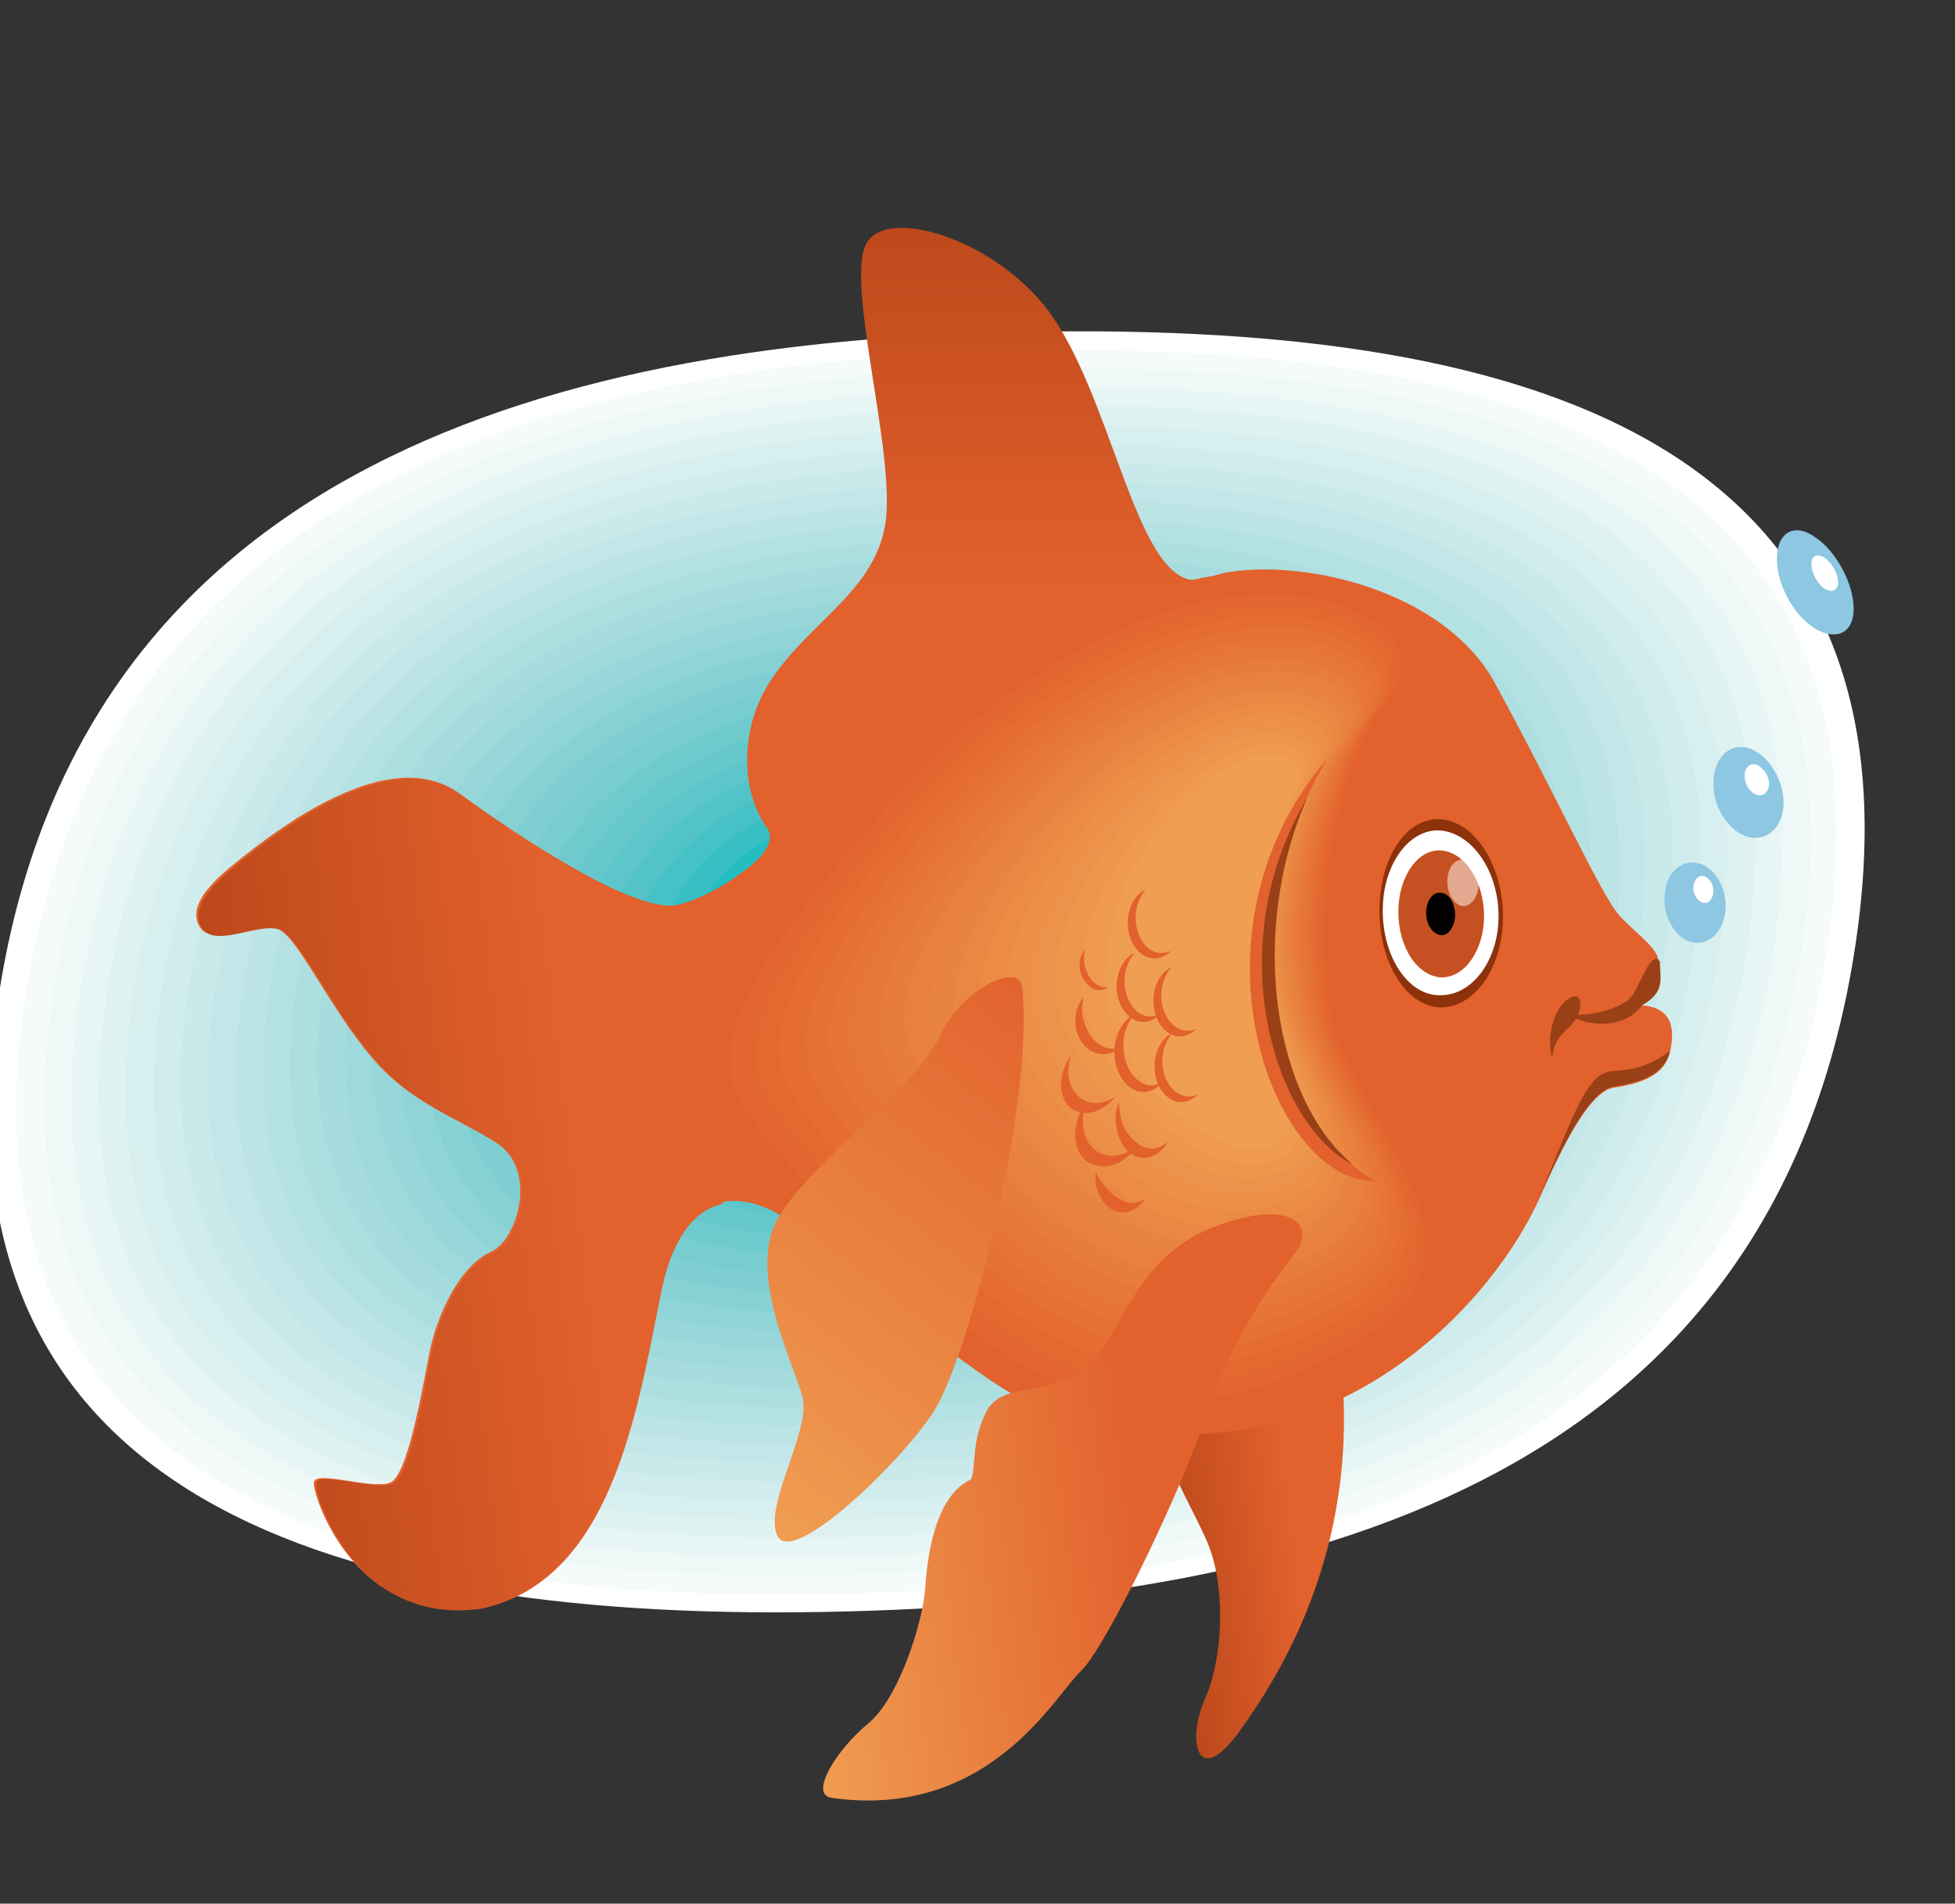 <?xml version="1.0" encoding="utf-8"?>
<!-- Generator: Adobe Illustrator 19.0.1, SVG Export Plug-In . SVG Version: 6.00 Build 0)  -->
<svg version="1.1" id="Layer_1" xmlns="http://www.w3.org/2000/svg" xmlns:xlink="http://www.w3.org/1999/xlink" x="0px" y="0px"
	 viewBox="0 0 175.6 171" style="enable-background:new 0 0 175.6 171;" xml:space="preserve">
<rect x="0" y="0" width="175.6" height="171" fill="#333333" stroke="none"/>
<style type="text/css">
	.st0{fill:#FFFFFF;}
	.st1{fill:#F5FBFA;}
	.st2{fill:#EEF8F7;}
	.st3{fill:#E7F5F4;}
	.st4{fill:#DFF2F2;}
	.st5{fill:#D8EFEF;}
	.st6{fill:#D1ECEC;}
	.st7{fill:#CAE9EA;}
	.st8{fill:#C3E6E8;}
	.st9{fill:#BCE4E5;}
	.st10{fill:#B4E1E2;}
	.st11{fill:#ADDEE0;}
	.st12{fill:#A6DCDE;}
	.st13{fill:#9ED9DB;}
	.st14{fill:#97D6D9;}
	.st15{fill:#8FD4D7;}
	.st16{fill:#87D1D5;}
	.st17{fill:#7FCFD2;}
	.st18{fill:#77CDD0;}
	.st19{fill:#6FCACE;}
	.st20{fill:#66C8CC;}
	.st21{fill:#5CC6CA;}
	.st22{fill:#52C4C8;}
	.st23{fill:#46C2C6;}
	.st24{fill:#38BFC3;}
	.st25{fill:#24BDC1;}
	.st26{fill:#00BBBF;}
	.st27{fill:#00B9BD;}
	.st28{fill:#00B7BB;}
	.st29{fill:#00B5B9;}
	.st30{fill:#00B3B7;}
	.st31{fill:#00B2B5;}
	.st32{fill:url(#SVGID_1_);}
	.st33{fill:#E2612D;}
	.st34{fill:#994017;}
	.st35{fill:url(#SVGID_2_);}
	.st36{fill:#8D320A;}
	.st37{fill:#C55021;}
	.st38{opacity:0.5;}
	.st39{fill:#E3652F;}
	.st40{fill:#E46931;}
	.st41{fill:#E56D33;}
	.st42{fill:#E57135;}
	.st43{fill:#E67537;}
	.st44{fill:#E77839;}
	.st45{fill:#E87C3B;}
	.st46{fill:#E9803D;}
	.st47{fill:#E98340;}
	.st48{fill:#EA8742;}
	.st49{fill:#EB8B44;}
	.st50{fill:#EC8F47;}
	.st51{fill:#ED924A;}
	.st52{fill:#EE964C;}
	.st53{fill:#EF9A4F;}
	.st54{fill:#F09E52;}
	.st55{fill:url(#SVGID_3_);}
	.st56{fill:url(#SVGID_4_);}
	.st57{fill:url(#SVGID_5_);}
	.st58{fill:#8DC7E2;}
</style>
<g>
	<path class="st0" d="M0,88.7c-7.3,44.8,27.9,56.9,73.9,56.1s85.2-13.3,92.6-58.9c7.4-45.6-27.9-56.9-73.9-56.1
		C46.6,30.5,7.3,43.9,0,88.7z"/>
	<path class="st1" d="M2.4,88.7c-7.1,43.5,27.1,55.3,71.7,54.5c44.6-0.7,82.7-12.9,89.9-57.2s-27.1-55.3-71.7-54.5
		C47.7,32.2,9.5,45.2,2.4,88.7z"/>
	<path class="st2" d="M4.9,88.6c-6.8,42.2,26.3,53.6,69.6,52.9c43.3-0.7,80.2-12.6,87.2-55.5s-26.3-53.6-69.6-52.9
		C48.7,33.8,11.7,46.5,4.9,88.6z"/>
	<path class="st3" d="M7.3,88.6c-6.6,40.9,25.5,51.9,67.4,51.2s77.7-12.2,84.5-53.8s-25.5-51.9-67.4-51.2
		C49.8,35.5,13.9,47.7,7.3,88.6z"/>
	<path class="st4" d="M9.7,88.5C3.3,128,34.4,138.8,75,138.1s75.2-11.8,81.8-52.1c6.5-40.3-24.7-50.3-65.3-49.6
		C50.9,37.2,16.1,49,9.7,88.5z"/>
	<path class="st5" d="M12.1,88.5c-6.2,38.2,23.8,48.6,63.1,48c39.3-0.7,72.7-11.4,79.1-50.3c6.3-39-23.8-48.6-63.1-48
		C52,38.8,18.4,50.3,12.1,88.5z"/>
	<path class="st6" d="M14.6,88.5c-6,36.9,23,47,61,46.3c37.9-0.6,70.3-11,76.4-48.6c6.1-37.6-23-47-61-46.3
		C53,40.5,20.6,51.5,14.6,88.5z"/>
	<path class="st7" d="M17,88.4c-5.8,35.6,22.2,45.3,58.8,44.7c36.6-0.6,67.8-10.6,73.7-46.9s-22.2-45.3-58.8-44.7
		C54.1,42.1,22.8,52.8,17,88.4z"/>
	<path class="st8" d="M19.4,88.4c-5.6,34.3,21.4,43.6,56.6,43c35.2-0.6,65.3-10.2,71-45.2s-21.4-43.6-56.6-43
		C55.2,43.8,25,54,19.4,88.4z"/>
	<path class="st9" d="M21.9,88.3c-5.4,33,20.6,42,54.5,41.4s62.8-9.8,68.3-43.5c5.5-33.6-20.6-42-54.5-41.4
		C56.2,45.4,27.2,55.3,21.9,88.3z"/>
	<path class="st10" d="M24.3,88.3c-5.1,31.7,19.8,40.3,52.3,39.8c32.6-0.5,60.3-9.4,65.6-41.8C147.4,54,122.4,46,89.9,46.5
		C57.3,47.1,29.4,56.6,24.3,88.3z"/>
	<path class="st11" d="M26.7,88.3c-4.9,30.4,19,38.7,50.2,38.1c31.2-0.5,57.8-9.1,62.9-40c5-31-19-38.7-50.2-38.1
		C58.4,48.7,31.6,57.8,26.7,88.3z"/>
	<path class="st12" d="M29.1,88.2c-4.7,29.1,18.2,37,48,36.5c29.9-0.5,55.4-8.7,60.2-38.3s-18.2-37-48-36.5
		C59.4,50.4,33.9,59.1,29.1,88.2z"/>
	<path class="st13" d="M31.6,88.2c-4.5,27.8,17.3,35.3,45.9,34.9c28.5-0.5,52.9-8.3,57.5-36.6s-17.3-35.3-45.9-34.9
		C60.5,52.1,36.1,60.4,31.6,88.2z"/>
	<path class="st14" d="M34,88.1c-4.3,26.5,16.5,33.7,43.7,33.2s50.4-7.9,54.8-34.9c4.4-27-16.5-33.7-43.7-33.2
		C61.6,53.7,38.3,61.6,34,88.1z"/>
	<path class="st15" d="M36.4,88.1c-4.1,25.2,15.7,32,41.6,31.6c25.9-0.4,47.9-7.5,52.1-33.2c4.2-25.7-15.7-32-41.6-31.6
		C62.6,55.4,40.5,62.9,36.4,88.1z"/>
	<path class="st16" d="M38.8,88c-3.9,23.9,14.9,30.4,39.4,30s45.4-7.1,49.4-31.4c3.9-24.3-14.9-30.4-39.4-30
		C63.7,57,42.7,64.2,38.8,88z"/>
	<path class="st17" d="M41.3,88c-3.7,22.6,14.1,28.7,37.3,28.3s42.9-6.7,46.7-29.7S111.2,57.9,88,58.3S44.9,65.4,41.3,88z"/>
	<path class="st18" d="M43.7,88c-3.5,21.3,13.3,27,35.1,26.7c21.8-0.4,40.5-6.3,44-28s-13.3-27-35.1-26.7
		C65.8,60.3,47.1,66.7,43.7,88z"/>
	<path class="st19" d="M46.1,87.9c-3.2,20,12.5,25.4,33,25c20.5-0.3,38-5.9,41.3-26.3c3.3-20.3-12.5-25.4-33-25S49.4,68,46.1,87.9z"
		/>
	<path class="st20" d="M48.6,87.9c-3,18.7,11.6,23.7,30.8,23.4c19.2-0.3,35.5-5.6,38.6-24.6S106.4,63,87.2,63.3S51.6,69.2,48.6,87.9
		z"/>
	<path class="st21" d="M51,87.8c-2.8,17.4,10.8,22.1,28.6,21.8c17.8-0.3,33-5.2,35.9-22.9s-10.8-22.1-28.6-21.8
		C69,65.3,53.8,70.5,51,87.8z"/>
	<path class="st22" d="M53.4,87.8c-2.6,16.1,10,20.4,26.5,20.1s30.5-4.8,33.2-21.1c2.7-16.4-10-20.4-26.5-20.1
		C70.1,66.9,56,71.7,53.4,87.8z"/>
	<path class="st23" d="M55.8,87.8c-2.4,14.7,9.2,18.7,24.3,18.5c15.1-0.3,28.1-4.4,30.5-19.4s-9.2-18.7-24.3-18.5S58.2,73,55.8,87.8
		z"/>
	<path class="st24" d="M58.3,87.7c-2.2,13.4,8.4,17.1,22.2,16.9s25.6-4,27.8-17.7S99.9,69.8,86.1,70C72.2,70.3,60.4,74.3,58.3,87.7z
		"/>
	<path class="st25" d="M60.7,87.7c-2,12.1,7.6,15.4,20,15.2c12.5-0.2,23.1-3.6,25.1-16s-7.6-15.4-20-15.2
		C73.3,71.9,62.7,75.5,60.7,87.7z"/>
	<path class="st26" d="M63.1,87.6c-1.8,10.8,6.8,13.8,17.9,13.6c11.1-0.2,20.6-3.2,22.4-14.3c1.8-11-6.8-13.8-17.9-13.6
		C74.4,73.6,64.9,76.8,63.1,87.6z"/>
	<path class="st27" d="M65.5,87.6c-1.5,9.5,5.9,12.1,15.7,11.9c9.8-0.2,18.1-2.8,19.7-12.5c1.6-9.7-5.9-12.1-15.7-11.9
		C75.5,75.2,67.1,78.1,65.5,87.6z"/>
	<path class="st28" d="M68,87.6c-1.3,8.2,5.1,10.5,13.6,10.3c8.4-0.1,15.6-2.4,17-10.8c1.4-8.4-5.1-10.5-13.6-10.3
		C76.5,76.9,69.3,79.3,68,87.6z"/>
	<path class="st29" d="M70.4,87.5c-1.1,6.9,4.3,8.8,11.4,8.7c7.1-0.1,13.2-2.1,14.3-9.1s-4.3-8.8-11.4-8.7
		C77.6,78.5,71.5,80.6,70.4,87.5z"/>
	<path class="st30" d="M72.8,87.5c-0.9,5.6,3.5,7.1,9.3,7s10.7-1.7,11.6-7.4c0.9-5.7-3.5-7.1-9.3-7C78.7,80.2,73.7,81.9,72.8,87.5z"
		/>
	<path class="st31" d="M75.2,87.4c-0.7,4.3,2.7,5.5,7.1,5.4c4.4-0.1,8.2-1.3,8.9-5.7s-2.7-5.5-7.1-5.4
		C79.7,81.8,75.9,83.1,75.2,87.4z"/>
</g>
<g>

		<linearGradient id="SVGID_1_" gradientUnits="userSpaceOnUse" x1="104.462" y1="81.969" x2="115.983" y2="83.389" gradientTransform="matrix(1 0 0 -1 0 219.677)">
		<stop  offset="0" style="stop-color:#BB471A"/>
		<stop  offset="1" style="stop-color:#E2612D"/>
	</linearGradient>
	<path class="st32" d="M120.2,120.5c2.6,17.9-5.3,30.1-9,35.2c-3.7,5-4.6,0.6-3-3s1.9-9.5,0.5-13.5s-7.2-11.7-5.1-19.6
		C105.8,112,120.3,120.7,120.2,120.5z"/>
	<g>
		<g>
			<path class="st33" d="M147.4,90.3c2.1-1.3,1.6-2.4,1.6-3.8c0-1.3-1.9-2.5-3.5-4.2s-5.9-11.2-11.1-20.7
				c-4.6-8.8-17.9-11.5-24.6-10.1c-0.6,0.2-1.2,0.3-1.8,0.4c-0.1,0-0.3,0.1-0.4,0.1c-23.1,4-36.7,23.7-41,26.4l0,0
				c-1.7,1.3-4,2.5-5.8,2.9C57,82,47,75.5,41.1,71.2c-6.1-4.4-16,3.3-18.3,5c-2.4,1.9-6,4.5-5,6.8c1,2.4,5.5-0.5,7.3,0.5
				s4.7,7.3,8.3,11.5c3.5,4.1,7.3,5.2,11.1,7.6c3.9,2.4,2,8.9-0.5,9.9c-2.6,1.2-4.7,5.4-5.4,8.9s-2,11.3-3.6,11.8
				c-1.6,0.6-6.5-1.1-6.8-0.1c-0.3,0.7,3.4,13,14.9,11.3c11.6-2.6,13.9-17.5,16.1-28.5c2.3-11.2,9.6-8.2,12.4-5.6
				c2.7,2.5,13.4,11.2,18.3,14.3c6.4,4.1,15.9,5.5,25.1,3.1c12-3.3,20.1-13.1,23.2-19.9c1.5-3.3,4.3-9.8,6.8-10.1
				c2.5-0.4,4.5-1.1,5-3.2C150.5,92.2,150.1,90.5,147.4,90.3z"/>
		</g>
		<g>
			<path class="st34" d="M138.2,107.7c1.5-3.3,4.3-9.8,6.8-10.1c2.5-0.4,4.5-1.1,5-3.2c-1.1,0.8-2.5,1.7-5,1.8
				C142.5,96.2,141.4,100.1,138.2,107.7z"/>
		</g>
		<g>

				<linearGradient id="SVGID_2_" gradientUnits="userSpaceOnUse" x1="87.15" y1="166.804" x2="87.15" y2="201.931" gradientTransform="matrix(1 0 0 -1 0 219.677)">
				<stop  offset="0" style="stop-color:#E2612D"/>
				<stop  offset="1" style="stop-color:#BB471A"/>
			</linearGradient>
			<path class="st35" d="M107.7,52.1c-5.3,0.6-7.4-14.4-12.6-22.8C90.7,22,80.3,18.5,78,21.6c-2.4,2.9,2.6,19.3,1.5,25.6
				S72,56.2,68.7,62c-1.8,3.2-2.5,8.5,0.2,12.4c0.8,1.1-0.4,2.7-2.3,4.1l0,0C71,75.8,84.6,56.1,107.7,52.1z"/>
		</g>
		<g>
			<path class="st33" d="M108.1,52c0.6-0.1,1.3-0.2,1.8-0.4c-0.6,0.1-1.1,0.2-1.6,0.4C108.3,52,108.2,52,108.1,52z"/>
		</g>
	</g>
	<g>
		<path class="st36" d="M123.9,81.8c0-4.8,2.5-8.5,5.6-8.2s5.5,4.3,5.5,8.7c0,4.5-2.4,8.1-5.5,8.2C126.4,90.5,123.9,86.6,123.9,81.8
			z"/>
	</g>
	<g>
		<path class="st0" d="M124.2,81.8c0-4.2,2.4-7.4,5.2-7.2c2.9,0.3,5.2,3.7,5.2,7.7c0,3.9-2.3,7.1-5.2,7.1
			C126.6,89.5,124.2,86.1,124.2,81.8z"/>
	</g>
	<g>
		<path class="st37" d="M125.6,81.9c0-3.2,1.8-5.7,3.9-5.5c2.1,0.2,3.8,2.8,3.8,5.9c0,3-1.7,5.5-3.8,5.5
			C127.3,87.7,125.6,85.1,125.6,81.9z"/>
	</g>
	<g>
		<path d="M128.1,82c0-1.1,0.6-1.9,1.3-1.8c0.7,0,1.3,0.9,1.3,2c0,1-0.6,1.9-1.3,1.8S128.1,83.1,128.1,82z"/>
	</g>
	<g class="st38">
		<path class="st0" d="M130,79.2c0-1.2,0.6-2,1.4-2c0.8,0.1,1.4,1,1.4,2.2c0,1.1-0.6,2-1.4,2C130.6,81.3,130,80.3,130,79.2z"/>
	</g>
	<g>
		<g>
			<path class="st33" d="M91.2,124.2c8.4,4.8,20.7,4.6,32.9-3.7c12.1-7.8-2.4-20.9-3.9-28.6c-2.3-11.5,0.9-24.7,5-29.6
				c4.1-4.8-1.4-9.3-9.4-10c-7.9-0.8-23.3,3.9-36.6,18.7C66,85.6,62.5,92.5,63.6,97.4C64.6,102.2,80.4,118.2,91.2,124.2z"/>
		</g>
		<g>
			<path class="st39" d="M124.6,62.9c-4,4.9-7.2,17.8-4.9,29c1.6,7.6,15.3,20.2,3.7,27.7c-11.5,7.7-23.3,7.8-31.4,3.1
				c-10.3-5.8-25.3-21.1-26.3-25.7c-1-4.8,2.4-11.6,14.9-25.5c10.4-11.7,22.3-17,30.3-17.9c1.7-0.2,3.3-0.3,4.6-0.2
				C123.2,54,128.4,58.2,124.6,62.9z"/>
		</g>
		<g>
			<path class="st40" d="M124,63.4c-3.9,5-7.1,17.5-4.7,28.4c1.6,7.5,14.6,19.7,3.5,26.7c-10.9,7.2-22.1,7.2-29.9,2.6
				c-9.8-5.6-24-20.1-24.9-24.7c-0.9-4.8,2.4-11.4,14.2-24.6c9.9-11.2,21.3-16.3,28.9-17.2c1.6-0.2,3.1-0.3,4.4-0.2
				C122.7,54.8,127.7,58.8,124,63.4z"/>
		</g>
		<g>
			<path class="st41" d="M123.5,63.9c-3.9,5-6.9,17.3-4.6,27.8c1.6,7.4,13.8,19.1,3.2,25.7c-10.3,6.7-21,6.5-28.5,2.1
				c-9.3-5.4-22.7-19.1-23.5-23.8s2.3-11.2,13.4-23.6C93,61.4,103.8,56.5,111,55.5c1.6-0.2,3-0.3,4.2-0.2
				C122.2,55.7,127,59.4,123.5,63.9z"/>
		</g>
		<g>
			<path class="st42" d="M123,64.4c-3.8,5.1-6.8,17-4.4,27.2c1.6,7.3,13.1,18.6,3,24.8c-9.7,6.2-19.8,5.9-27,1.6
				c-8.8-5.2-21.4-18.1-22.1-22.8c-0.8-4.7,2.3-11,12.6-22.7c9-10.2,19.3-15,26.1-15.9c1.5-0.2,2.8-0.3,4-0.3
				C121.6,56.6,126.2,60.1,123,64.4z"/>
		</g>
		<g>
			<path class="st43" d="M122.5,64.9c-3.7,5.1-6.6,16.8-4.3,26.7c1.6,7.2,12.3,18,2.7,23.8c-9.1,5.7-18.7,5.2-25.5,1.1
				c-8.3-5-20.1-17.2-20.8-21.9s2.3-10.7,11.9-21.7c8.5-9.7,18.2-14.3,24.7-15.2c1.4-0.2,2.7-0.3,3.8-0.3
				C121.1,57.5,125.5,60.7,122.5,64.9z"/>
		</g>
		<g>
			<path class="st44" d="M121.9,65.4c-3.6,5.2-6.4,16.5-4.2,26.1c1.7,7.1,11.6,17.4,2.5,22.8c-8.5,5.2-17.5,4.6-24.1,0.6
				c-7.8-4.8-18.8-16.2-19.4-20.9c-0.6-4.6,2.2-10.5,11.1-20.7c8-9.2,17.2-13.7,23.2-14.6c1.3-0.2,2.5-0.3,3.6-0.3
				C120.6,58.4,124.7,61.4,121.9,65.4z"/>
		</g>
		<g>
			<path class="st45" d="M121.4,65.9c-3.5,5.2-6.3,16.2-4,25.5c1.7,7,10.8,16.8,2.2,21.8c-7.8,4.7-16.4,4-22.6,0.1
				c-7.3-4.6-17.4-15.3-18-20c-0.5-4.6,2.1-10.2,10.3-19.7c7.5-8.7,16.2-13,21.8-14c1.2-0.2,2.4-0.3,3.4-0.3
				C120.1,59.3,124,62,121.4,65.9z"/>
		</g>
		<g>
			<path class="st46" d="M120.9,66.4c-3.5,5.3-6.1,16-3.9,24.9c1.7,6.9,10.1,16.2,2,20.8c-7.2,4.2-15.2,3.4-21.1-0.4
				c-6.9-4.4-16.1-14.4-16.6-19.1c-0.5-4.5,2.1-10,9.6-18.7c7-8.3,15.2-12.4,20.4-13.3c1.1-0.2,2.2-0.3,3.2-0.3
				C119.6,60.2,123.3,62.7,120.9,66.4z"/>
		</g>
		<g>
			<path class="st47" d="M120.3,66.9c-3.4,5.3-5.9,15.7-3.7,24.3c1.7,6.8,9.3,15.6,1.7,19.8c-6.6,3.7-14.1,2.8-19.6-0.9
				c-6.4-4.3-14.8-13.5-15.2-18.2c-0.4-4.5,2-9.7,8.8-17.7c6.5-7.8,14.2-11.8,19-12.7c1.1-0.2,2.1-0.3,2.9-0.3
				C119,61.1,122.5,63.4,120.3,66.9z"/>
		</g>
		<g>
			<path class="st48" d="M119.8,67.4c-3.3,5.4-5.8,15.4-3.6,23.7c1.8,6.7,8.5,15,1.5,18.8c-6,3.3-12.9,2.3-18.2-1.4
				c-5.9-4.1-13.5-12.6-13.8-17.3c-0.3-4.4,2-9.4,8-16.7s13.2-11.2,17.6-12.1c1-0.2,1.9-0.3,2.7-0.3C118.5,62,121.8,64.1,119.8,67.4
				z"/>
		</g>
		<g>
			<path class="st49" d="M119.3,67.9c-3.2,5.4-5.6,15.1-3.4,23.1c1.8,6.6,7.8,14.3,1.2,17.7c-5.3,2.8-11.8,1.7-16.7-1.8
				C95,103,88.3,95.2,88,90.6c-0.2-4.4,1.9-9.1,7.2-15.7c5.5-6.9,12.2-10.5,16.2-11.4c0.9-0.2,1.7-0.3,2.5-0.4
				C118,62.9,121.1,64.8,119.3,67.9z"/>
		</g>
		<g>
			<path class="st50" d="M118.7,68.4c-3.1,5.5-5.4,14.8-3.3,22.4c1.8,6.6,7,13.7,1,16.7c-4.7,2.4-10.7,1.2-15.2-2.3
				c-4.9-3.7-10.8-10.8-10.9-15.4c-0.1-4.3,1.8-8.8,6.4-14.6c5-6.4,11.2-9.9,14.7-10.8c0.8-0.2,1.6-0.3,2.3-0.4
				C117.5,63.8,120.4,65.5,118.7,68.4z"/>
		</g>
		<g>
			<path class="st51" d="M118.2,68.9c-3,5.6-5.3,14.6-3.1,21.8c1.9,6.5,6.3,13,0.7,15.7c-4.1,2-9.5,0.6-13.7-2.8
				c-4.5-3.5-9.5-9.9-9.5-14.5c-0.1-4.3,1.8-8.5,5.6-13.6c4.5-6,10.2-9.3,13.3-10.2c0.7-0.2,1.4-0.3,2.1-0.4
				C117,64.7,119.6,66.2,118.2,68.9z"/>
		</g>
		<g>
			<path class="st52" d="M117.7,69.4c-2.9,5.7-5.1,14.3-3,21.2c1.9,6.4,5.5,12.4,0.5,14.6c-3.5,1.6-8.4,0.1-12.3-3.2
				c-4-3.4-8.1-9-8.1-13.6c0-4.2,1.7-8.2,4.9-12.6c4-5.6,9.2-8.8,11.9-9.6c0.6-0.2,1.3-0.3,1.9-0.4C116.4,65.7,118.9,67,117.7,69.4z
				"/>
		</g>
		<g>
			<path class="st53" d="M117.1,70c-2.7,5.8-4.9,14-2.8,20.6c2,6.3,4.7,11.8,0.3,13.6c-2.8,1.2-7.2-0.4-10.8-3.7
				c-3.5-3.2-6.8-8.1-6.7-12.7c0.1-4.2,1.6-7.9,4.1-11.5c3.5-5.1,8.1-8.2,10.5-9c0.6-0.2,1.1-0.3,1.7-0.4
				C115.9,66.6,118.2,67.7,117.1,70z"/>
		</g>
		<g>
			<path class="st54" d="M111.7,68.3c2.7-1.1,6-0.2,4.9,2.2c-2.6,5.9-4.7,13.7-2.7,20c2,6.2,4,11.1,0,12.6
				c-4.2,1.6-15-6.4-14.6-15.9C99.7,76.2,108.5,69.5,111.7,68.3z"/>
		</g>
	</g>
	<g>
		<path class="st33" d="M102,82.4c0-1,0.4-1.9,0.9-2.5c-0.9,0.4-1.6,1.6-1.6,3c0,1.8,1.1,3.2,2.4,3.2c0.6,0,1.1-0.3,1.5-0.7
			c-0.2,0.1-0.5,0.2-0.8,0.2C103.1,85.7,102,84.2,102,82.4z"/>
	</g>
	<g>
		<path class="st33" d="M104.3,89.4c0-1,0.4-1.9,0.9-2.5c-0.9,0.4-1.6,1.6-1.6,3c0,1.8,1.1,3.2,2.4,3.2c0.6,0,1.1-0.3,1.5-0.7
			c-0.2,0.1-0.5,0.2-0.8,0.2C105.4,92.6,104.3,91.2,104.3,89.4z"/>
	</g>
	<g>
		<path class="st33" d="M104.4,95.3c0-1,0.4-1.9,0.9-2.5c-0.9,0.4-1.6,1.6-1.6,3c0,1.8,1.1,3.2,2.4,3.2c0.6,0,1.1-0.3,1.5-0.7
			c-0.2,0.1-0.5,0.2-0.8,0.2C105.5,98.5,104.4,97.1,104.4,95.3z"/>
	</g>
	<g>
		<path class="st33" d="M101,88.1c0-1,0.4-1.9,0.9-2.5c-0.9,0.4-1.6,1.6-1.6,3c0,1.8,1.1,3.2,2.4,3.2c0.6,0,1.1-0.3,1.5-0.7
			c-0.2,0.1-0.5,0.2-0.8,0.2C102.1,91.4,101,89.9,101,88.1z"/>
	</g>
	<g>
		<path class="st33" d="M100.9,93.9c0-1.1,0.4-2.1,1-2.8c-1,0.5-1.8,1.8-1.8,3.4c0,2,1.2,3.6,2.6,3.6c0.6,0,1.2-0.3,1.6-0.8
			c-0.3,0.1-0.6,0.2-0.9,0.2C102.1,97.5,100.9,95.9,100.9,93.9z"/>
	</g>
	<g>
		<path class="st33" d="M99.9,94.2c-1.6,0-2.8-2-2.7-3.8c0-0.3,0.1-0.6,0.1-0.8c-0.4,0.5-0.7,1.2-0.7,2c-0.1,1.7,1.1,3.1,2.5,3.1
			c0.6,0,1.2-0.3,1.7-0.7C100.5,94.1,100.2,94.2,99.9,94.2z"/>
	</g>
	<g>
		<path class="st33" d="M98.9,88.6c-1.1-0.3-1.7-1.9-1.5-3c0-0.2,0.1-0.4,0.2-0.5c-0.3,0.3-0.5,0.7-0.6,1.2
			c-0.2,1.1,0.5,2.3,1.4,2.6c0.4,0.1,0.8,0,1.2-0.2C99.3,88.7,99.1,88.7,98.9,88.6z"/>
	</g>
	<g>
		<path class="st33" d="M101,103.6c-1.8,0.7-3.4-0.3-3.7-2.3c-0.1-0.7,0-1.6,0.2-2.2c-0.6,0.9-1,2-0.9,3.1c0.1,2,1.7,3,3.5,2.4
			c0.8-0.3,1.4-0.8,2-1.5C101.7,103.2,101.3,103.5,101,103.6z"/>
	</g>
	<g>
		<path class="st33" d="M99.4,98.9c-1.6,0.6-3.1-0.3-3.4-2.1c-0.1-0.7,0-1.4,0.2-2c-0.6,0.8-0.9,1.8-0.9,2.8
			c0.1,1.8,1.5,2.8,3.2,2.2c0.7-0.3,1.3-0.8,1.8-1.4C100.1,98.6,99.8,98.8,99.4,98.9z"/>
	</g>
	<g>
		<path class="st33" d="M104,103.1c-1.4,0.5-3.2-1.2-3.4-3.1c0-0.3-0.1-0.7-0.1-1c-0.3,0.7-0.4,1.5-0.2,2.3c0.3,1.9,1.6,3.1,3.1,2.6
			c0.6-0.2,1.1-0.7,1.5-1.3C104.6,102.8,104.3,103,104,103.1z"/>
	</g>
	<g>
		<path class="st33" d="M102.2,108c-1.3,0.4-3.1-1.1-3.8-2.8c0,0.3,0,0.6,0,1c0.3,1.9,1.6,3.1,3.1,2.6c0.6-0.2,1.1-0.7,1.5-1.3
			C102.8,107.8,102.5,107.9,102.2,108z"/>
	</g>
	<g>
		<path class="st33" d="M119.2,68.2c-8.2,13.5-5.2,32.9,4.4,37.9C114.2,106.3,105.9,83.6,119.2,68.2z"/>
	</g>
	<g>
		<path class="st34" d="M121.5,104.6c-7.1-5.9-9.4-20.8-4.1-32.9C109.5,84.9,114.4,101,121.5,104.6z"/>
	</g>
	<g>
		<path class="st34" d="M139.4,95c-0.6-2.4,0.5-4.9,1.7-5.4c1.2-0.6,1.1,1.5-0.1,2.6C139.8,93.3,139.6,93.8,139.4,95z"/>
	</g>
	<g>
		<path class="st34" d="M149.1,86.6c0-0.1,0-0.1,0-0.2c-0.7-1.1-1.5,1.4-2.4,2.9s-4.9,2.2-6.1,1.7c1.5,1.1,5.1,1.7,6.9-0.7
			C149.6,89.1,149.1,87.9,149.1,86.6z"/>
	</g>
	<g>

			<linearGradient id="SVGID_3_" gradientUnits="userSpaceOnUse" x1="19.997" y1="109.967" x2="52.08" y2="113.921" gradientTransform="matrix(1 0 0 -1 0 219.677)">
			<stop  offset="0" style="stop-color:#BB471A"/>
			<stop  offset="1" style="stop-color:#E2612D"/>
		</linearGradient>
		<path class="st55" d="M54.8,96.1C54.5,90.2,62.4,82,66.1,79c-1.6,1.1-3.5,2-5.1,2.4c-3.8,0.7-13.8-5.8-19.7-10.1
			c-6.1-4.4-16,3.3-18.3,5c-2.4,1.9-6,4.5-5,6.8c1,2.4,5.5-0.5,7.3,0.5s4.7,7.3,8.3,11.5c3.5,4.1,7.3,5.2,11.1,7.6
			c3.9,2.4,2,8.9-0.5,9.9c-2.6,1.2-4.7,5.4-5.4,8.9s-2,11.3-3.6,11.8c-1.6,0.6-6.5-1.1-6.8-0.1c-0.3,0.7,3.4,13,14.9,11.3
			c11.6-2.6,13.9-17.5,16.1-28.5c1.1-5.3,3.3-7.4,5.6-7.9C60,105.5,55.1,101.6,54.8,96.1z"/>
	</g>

		<linearGradient id="SVGID_4_" gradientUnits="userSpaceOnUse" x1="64.229" y1="85.234" x2="97.801" y2="128.597" gradientTransform="matrix(1 0 0 -1 0 219.677)">
		<stop  offset="0" style="stop-color:#F09E52"/>
		<stop  offset="1" style="stop-color:#E2612D"/>
	</linearGradient>
	<path class="st56" d="M91.8,88.6c1.2,10.5-5,33.9-8,38.3c-3,4.6-12.8,14-14,11c-1.2-2.7,3-9.3,2.3-12.3c-0.7-3-5.2-11.4-2.1-16.4
		c3.1-5,12.3-11.5,14.4-16.1C86.5,88.6,91.6,86.5,91.8,88.6z"/>

		<linearGradient id="SVGID_5_" gradientUnits="userSpaceOnUse" x1="70.094" y1="80.988" x2="102.439" y2="84.975" gradientTransform="matrix(1 0 0 -1 0 219.677)">
		<stop  offset="0" style="stop-color:#F09E52"/>
		<stop  offset="1" style="stop-color:#E2612D"/>
	</linearGradient>
	<path class="st57" d="M74.7,161.5c14.2,2,20.1-9.3,22.4-11.4c2.3-2.2,9.2-16.6,11.3-23.1c2.1-6.5,5.8-11.7,7.9-14.4
		c2.1-2.7-0.7-5.1-7.7-2.2s-7.9,10.1-11.3,12.6c-3.4,2.5-7.3,1.1-8.7,3.8c-1.4,2.7-0.9,5.1-1.4,6.1c-3.2,1.5-3.9,6.8-4.1,9.8
		c-0.2,2.9-2.3,9.8-5.1,12.1C75.2,157.1,72.6,161.2,74.7,161.5z"/>
	<g>
		<path class="st58" d="M155,81.4c0,1.9-1.2,3.4-2.7,3.3c-1.5-0.1-2.8-1.9-2.8-3.9c0-2.1,1.2-3.5,2.8-3.3
			C153.8,77.7,155,79.4,155,81.4z"/>
	</g>
	<g>
		<path class="st0" d="M153.9,80c0,0.7-0.4,1.2-0.9,1.1c-0.5-0.1-0.9-0.7-0.9-1.3c0-0.7,0.4-1.2,0.9-1.1
			C153.5,78.8,153.9,79.4,153.9,80z"/>
	</g>
	<g>
		<path class="st58" d="M160.2,72.1c0,2.1-1.4,3.5-3.1,3.1c-1.7-0.4-3.2-2.5-3.2-4.8s1.4-3.7,3.2-3.2
			C158.8,67.8,160.2,70,160.2,72.1z"/>
	</g>
	<g>
		<path class="st0" d="M158.9,70.4c0,0.7-0.5,1.2-1.1,1s-1.1-0.9-1.1-1.7s0.5-1.2,1.1-1C158.4,69,158.9,69.7,158.9,70.4z"/>
	</g>
	<g>
		<path class="st58" d="M166.5,54.7c0,2.1-1.5,2.9-3.4,1.8c-1.9-1.1-3.5-3.9-3.5-6.3c0-2.4,1.6-3.3,3.5-1.9
			C165,49.6,166.5,52.5,166.5,54.7z"/>
	</g>
	<g>
		<path class="st0" d="M165.1,52.3c0,0.7-0.5,1-1.2,0.6c-0.6-0.4-1.2-1.4-1.2-2.2s0.5-1,1.2-0.6C164.6,50.6,165.1,51.6,165.1,52.3z"
			/>
	</g>
</g>

</svg>
